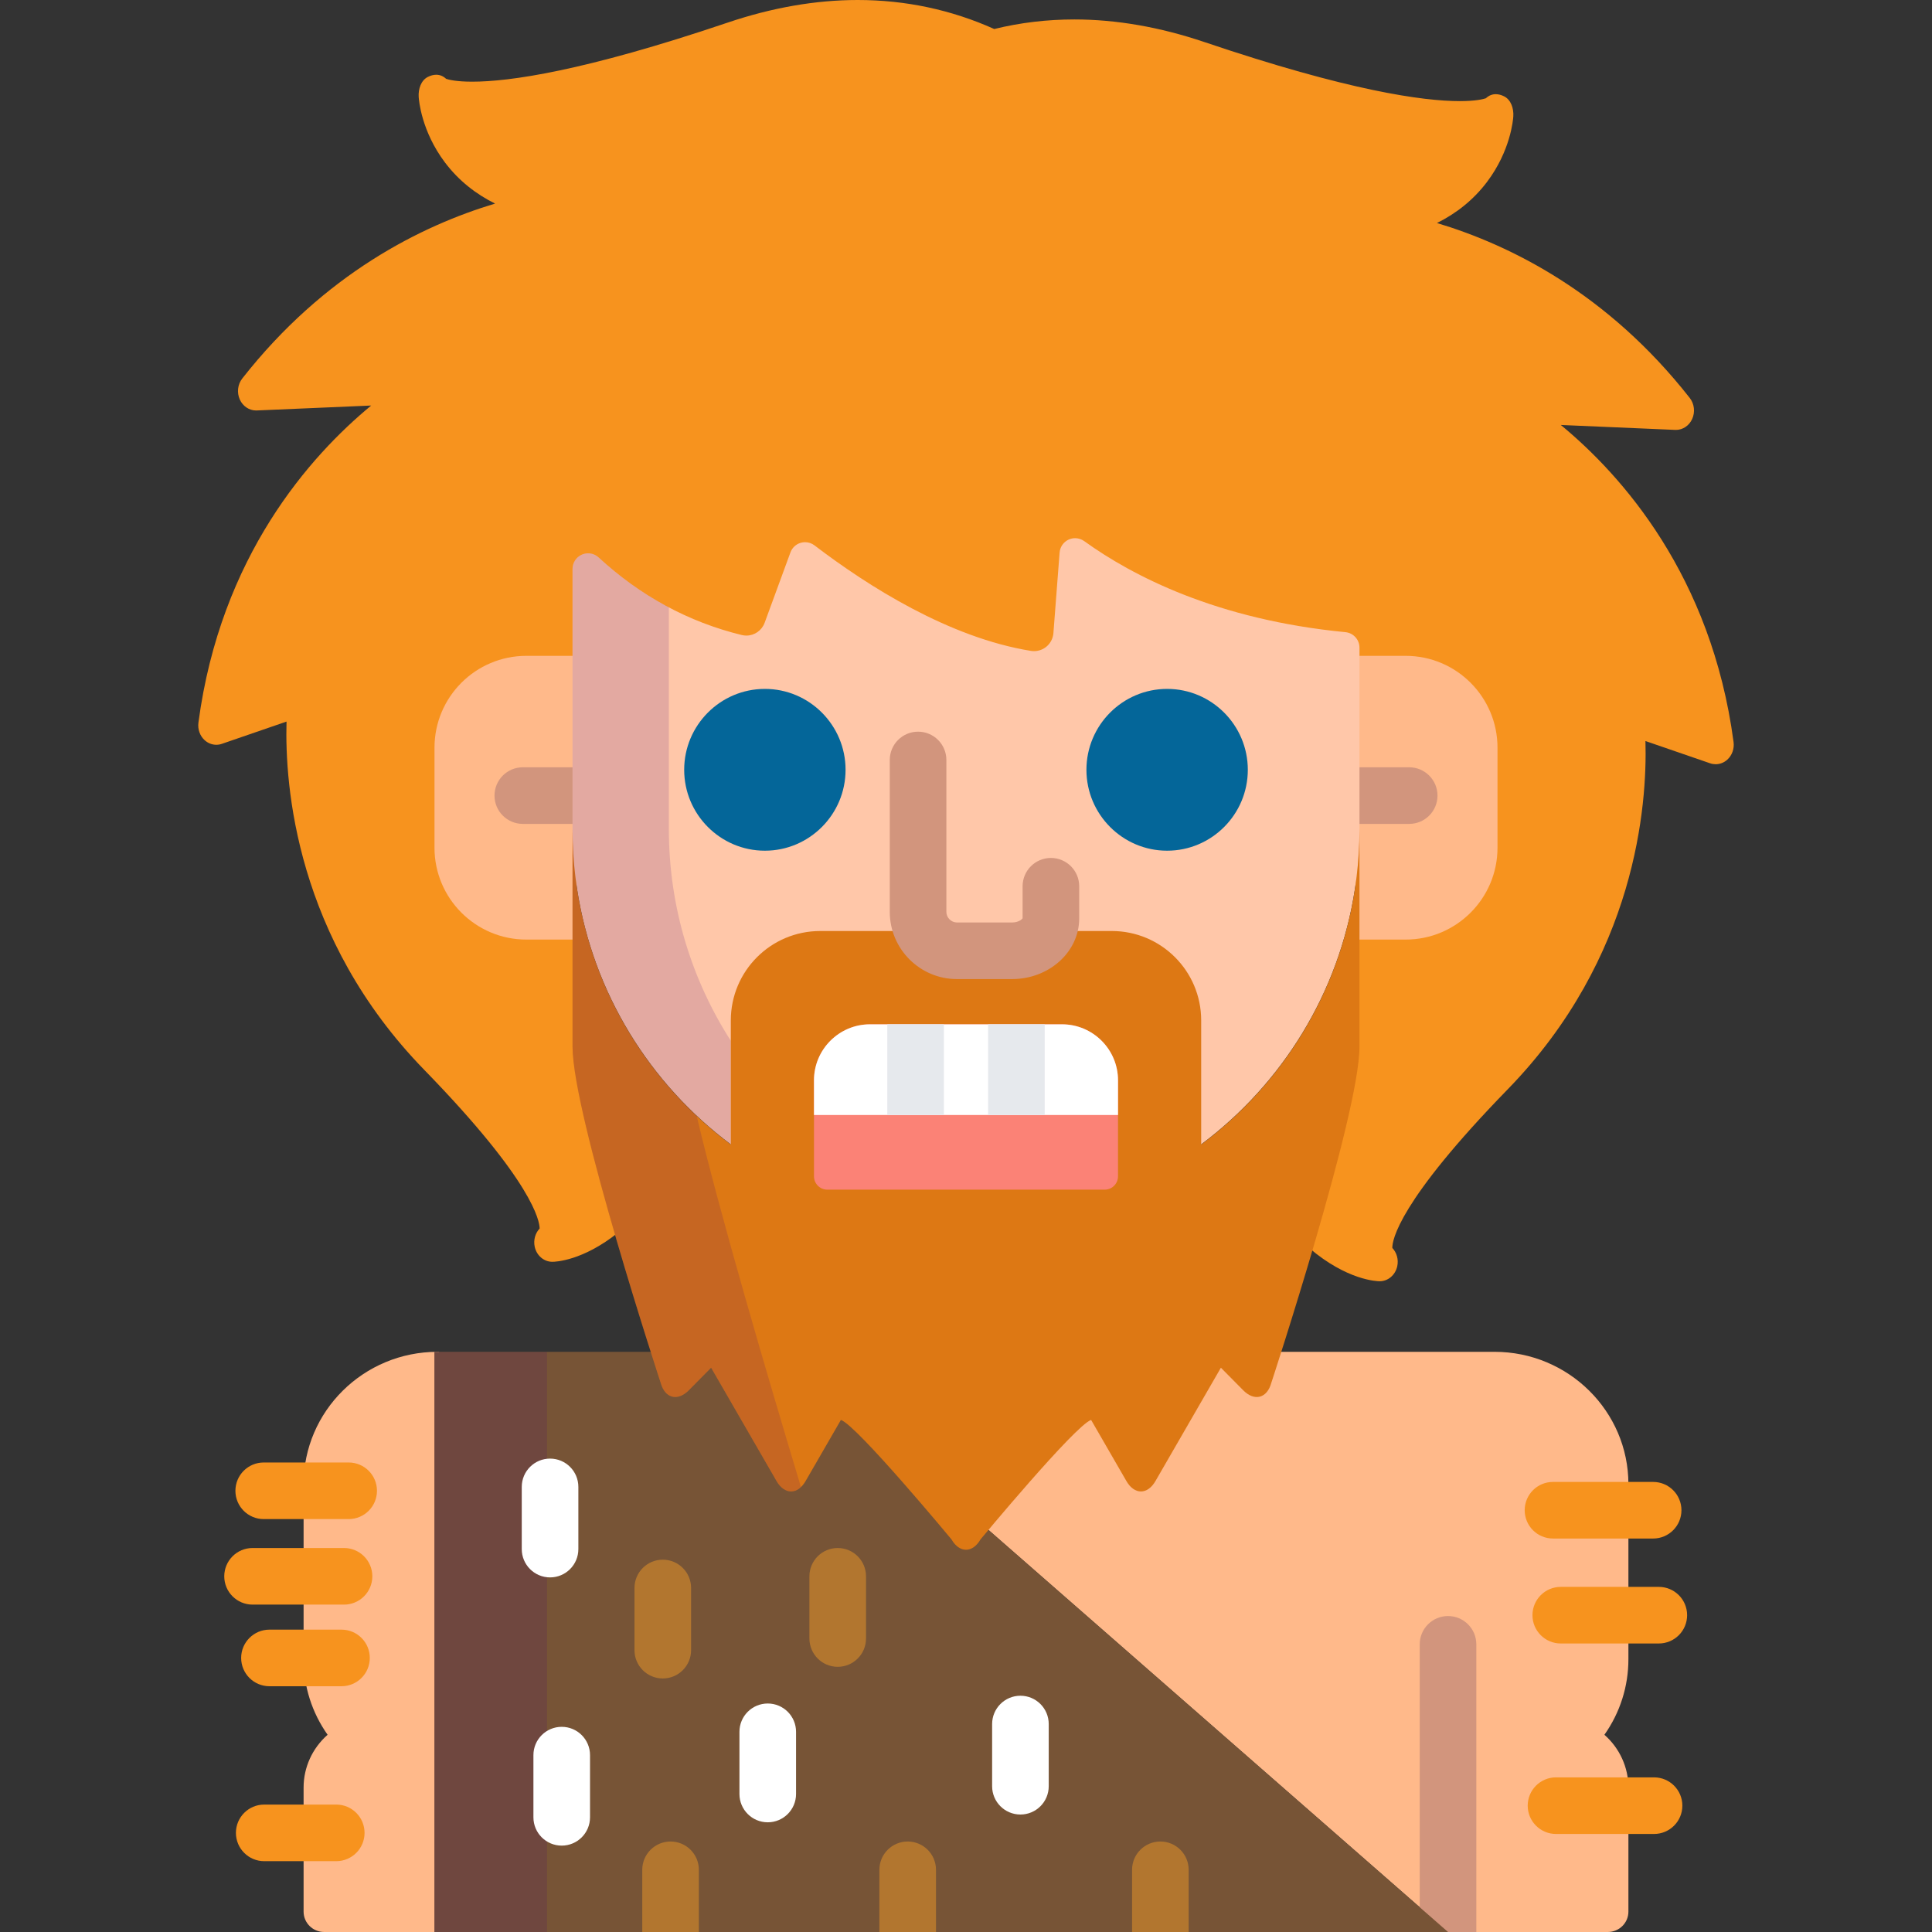 <?xml version="1.0" encoding="iso-8859-1"?>
<!-- Generator: Adobe Illustrator 19.0.0, SVG Export Plug-In . SVG Version: 6.00 Build 0)  -->
<svg version="1.1" id="Capa_1" xmlns="http://www.w3.org/2000/svg" xmlns:xlink="http://www.w3.org/1999/xlink" x="0px" y="0px"
	 viewBox="0 0 512 512" style="enable-background:new 0 0 512 512;" xml:space="preserve">
<rect x="0" y="0" width="512" height="512" fill="#333333" stroke="none"/>
<path style="fill:#F7931E;" d="M459.412,196.646c-5.859-44.131-29.664-70.726-45.783-84.024l30.32,1.305
	c0.065,0.003,0.129,0.004,0.192,0.004c1.822,0,3.494-1.116,4.3-2.889c0.834-1.834,0.583-4.024-0.643-5.585
	c-21.785-27.765-47.526-40.51-66.992-46.352c4.963-2.472,9.57-5.979,13.279-10.904c6.23-8.267,6.903-16.466,6.959-17.373
	c0.13-2.119-0.635-4.389-2.423-5.289c-0.75-0.377-1.499-0.58-2.226-0.58c-0.938,0-1.831,0.341-2.624,1.083
	c-0.632,0.216-2.642,0.754-6.903,0.754c-9.765,0.001-29.433-2.714-67.678-15.646c-11.765-3.98-23.369-5.997-34.49-5.997
	c-7.227,0-14.355,0.852-21.219,2.535C252.121,2.586,239.961,0,227.31,0c-11.124,0-22.731,2.019-34.501,5.999
	c-38.242,12.932-57.911,15.646-67.678,15.646c-4.258,0-6.268-0.537-6.902-0.752c-0.791-0.744-1.685-1.086-2.625-1.086
	c-0.723,0-1.474,0.202-2.224,0.58c-1.789,0.899-2.556,3.171-2.424,5.292c0.056,0.908,0.731,9.106,6.961,17.373
	c3.71,4.921,8.317,8.431,13.281,10.901c-19.466,5.841-45.208,18.585-66.996,46.353c-1.224,1.561-1.477,3.752-0.644,5.586
	c0.807,1.772,2.478,2.888,4.301,2.888c0.063,0,0.128-0.001,0.191-0.004l30.322-1.305c-16.119,13.299-39.925,39.895-45.785,84.025
	c-0.233,1.757,0.39,3.518,1.65,4.663c0.876,0.797,1.974,1.216,3.09,1.216c0.488,0,0.98-0.08,1.458-0.245l17.15-5.904
	c-0.484,16.923,2.443,57.323,36.491,92.29c28.987,29.772,30.576,40.181,30.585,42.052c-1.167,1.236-1.693,3.067-1.301,4.855
	c0.51,2.325,2.439,3.967,4.659,3.967h0.001c0.867,0,8.106-0.267,17.483-7.778c-5.649-19.494-11.13-40.619-11.13-49.204v-126.65
	c0-1.239,0.733-2.361,1.868-2.858c0.398-0.174,0.819-0.263,1.251-0.263c0.787,0,1.539,0.294,2.115,0.826
	c11.192,10.319,24.104,17.316,38.377,20.798c0.483,0.117,0.974,0.176,1.46,0.176c2.568,0,4.887-1.621,5.772-4.034l6.848-18.672
	c0.34-0.929,1.108-1.647,2.055-1.922c0.286-0.084,0.58-0.126,0.874-0.126c0.68,0,1.352,0.228,1.893,0.64
	c14.281,10.893,35.902,24.622,57.81,28.156c0.326,0.052,0.655,0.078,0.98,0.078c1.372,0,2.723-0.468,3.804-1.317
	c1.349-1.063,2.197-2.652,2.329-4.362l1.644-21.37c0.087-1.124,0.776-2.117,1.798-2.592c0.415-0.192,0.858-0.29,1.314-0.29
	c0.659,0,1.291,0.204,1.827,0.59c12.833,9.254,35.346,20.984,69.711,24.313c1.607,0.155,2.819,1.491,2.819,3.106v105.774
	c0,9.192-6.286,32.769-12.331,53.316c10.073,8.605,18.007,8.816,18.686,8.816c2.221,0,4.149-1.643,4.66-3.968
	c0.393-1.791-0.137-3.625-1.307-4.861c-0.033-1.972,1.525-12.192,30.591-42.044c34.048-34.968,36.976-75.367,36.491-92.291
	l17.15,5.905c0.478,0.164,0.971,0.245,1.459,0.245c1.115,0,2.213-0.42,3.089-1.217C459.023,200.165,459.646,198.403,459.412,196.646
	z"/>
<path style="fill:#FFB98A;" d="M115.936,358.245c-19.564,0-35.48,15.732-35.48,35.066v46.397c0,7.201,2.2,14.125,6.362,20.026
	c-4.043,3.556-6.362,8.643-6.362,13.958v32.912c0,2.98,2.444,5.396,5.458,5.396h30.458V358.245H115.936z"/>
<path style="fill:#F7931E;" d="M90.5,446.871H71.409c-4.142,0-7.5-3.357-7.5-7.5s3.358-7.5,7.5-7.5H90.5c4.142,0,7.5,3.357,7.5,7.5
	S94.642,446.871,90.5,446.871z"/>
<path style="fill:#FFB98A;" d="M431.544,393.311c0-19.335-15.915-35.066-35.479-35.066h-57.557
	c-1.529,4.808-2.506,7.789-2.553,7.932c-0.537,1.956-1.588,3.051-2.898,3.051c-0.908,0-1.933-0.53-2.885-1.493l-5.912-5.979
	c-0.189-0.191-0.445-0.297-0.711-0.297c-0.042,0-0.085,0.003-0.128,0.008c-0.31,0.04-0.582,0.222-0.738,0.492l-17.344,30.042
	c-0.837,1.451-1.895,2.25-2.98,2.25s-2.145-0.799-2.981-2.25l-9.356-16.204c-0.183-0.316-0.517-0.5-0.866-0.5
	c-0.105,0-0.213,0.017-0.317,0.052c-3.769,1.263-21.257,21.816-27.645,29.434L383.742,512h42.344c3.015,0,5.458-2.415,5.458-5.396
	v-32.912c0-5.315-2.317-10.402-6.36-13.958c4.161-5.901,6.36-12.825,6.36-20.026V393.311z"/>
<path style="fill:#D2957D;" d="M391.242,512v-76.233c0-4.143-3.357-7.5-7.5-7.5s-7.5,3.357-7.5,7.5V512H391.242z"/>
<path style="fill:#775436;" d="M261.193,404.782c-1.015,1.21-1.76,2.107-2.114,2.533c-0.036,0.044-0.068,0.09-0.097,0.139
	c-0.837,1.45-1.896,2.249-2.981,2.249c-1.086,0-2.144-0.799-2.982-2.249c-0.028-0.049-0.061-0.095-0.097-0.139
	c-2.586-3.117-25.392-30.504-29.759-31.967c-0.105-0.035-0.212-0.052-0.318-0.052c-0.349,0-0.684,0.184-0.866,0.5L212.623,392
	c-0.837,1.45-1.896,2.25-2.981,2.25s-2.144-0.8-2.981-2.25l-17.345-30.042c-0.156-0.271-0.429-0.452-0.738-0.492
	c-0.043-0.005-0.085-0.008-0.128-0.008c-0.266,0-0.522,0.105-0.711,0.297l-5.911,5.979c-0.952,0.963-1.977,1.493-2.884,1.493
	c-1.311,0-2.362-1.095-2.885-3.003c-0.05-0.152-1.032-3.15-2.567-7.98h-58.377V512h268.628L261.193,404.782z"/>
<g style="opacity:0.15;">
	<rect x="115.11" y="358.25" style="fill:#440075;" width="29.875" height="153.75"/>
</g>
<g>
	<path style="fill:#FFB98A;" d="M152.726,173.803h-13.223c-13.454,0-24.359,10.906-24.359,24.359v26.477
		c0,13.453,10.905,24.359,24.359,24.359h13.223L152.726,173.803L152.726,173.803z"/>
	<path style="fill:#FFB98A;" d="M372.497,173.803h-13.224v75.195h13.224c13.454,0,24.358-10.906,24.358-24.359v-26.477
		C396.856,184.709,385.951,173.803,372.497,173.803z"/>
</g>
<g>
	<path style="fill:#D2957D;" d="M152.726,203.339h-14.177c-4.142,0-7.5,3.357-7.5,7.5s3.358,7.5,7.5,7.5h14.177V203.339z"/>
	<path style="fill:#D2957D;" d="M373.451,203.339h-14.178v15h14.178c4.143,0,7.5-3.357,7.5-7.5S377.594,203.339,373.451,203.339z"/>
</g>
<path style="fill:#FFC7A9;" d="M256,323.992c-57.497,0-104.274-46.777-104.274-104.274v-68.961c0-1.637,0.968-3.118,2.467-3.774
	c0.531-0.232,1.094-0.347,1.653-0.347c1.016,0,2.018,0.375,2.794,1.092c11.064,10.202,23.828,17.12,37.935,20.561
	c0.404,0.098,0.815,0.147,1.223,0.147c2.15,0,4.092-1.357,4.833-3.378l6.848-18.673c0.451-1.229,1.458-2.172,2.714-2.537
	c0.379-0.111,0.768-0.166,1.154-0.166c0.893,0,1.773,0.29,2.499,0.845c14.19,10.825,35.661,24.463,57.362,27.964
	c0.269,0.043,0.55,0.065,0.82,0.065c1.149,0,2.281-0.393,3.186-1.104c1.128-0.889,1.84-2.221,1.95-3.653l1.644-21.37
	c0.115-1.486,1.022-2.794,2.373-3.422c0.554-0.256,1.146-0.383,1.735-0.383c0.852,0,1.696,0.264,2.411,0.778
	c12.734,9.183,35.08,20.822,69.224,24.129c2.111,0.204,3.723,1.979,3.723,4.102v48.085C360.274,277.215,313.497,323.992,256,323.992
	z"/>
<path style="opacity:0.15;fill:#440075;enable-background:new    ;" d="M193.674,303.267v-27.444
	c-10.388-16.208-16.419-35.465-16.419-56.104v-58.763c-6.631-3.504-12.855-7.917-18.615-13.228
	c-0.776-0.717-1.778-1.092-2.794-1.092c-0.559,0-1.122,0.114-1.653,0.347c-1.499,0.656-2.467,2.138-2.467,3.774v68.961
	C151.726,253.867,168.227,284.234,193.674,303.267z"/>
<path style="fill:#DD7814;" d="M318.326,303.322v-32.899c0-13.086-10.608-23.694-23.694-23.694h-10.056
	c-1.69,6.709-8.385,11.738-16.378,11.738h-14.596c-7.5,0-13.865-4.941-16.018-11.738h-20.216c-13.086,0-23.694,10.608-23.694,23.694
	v32.899c-25.462-19.013-41.948-49.384-41.948-83.604v57.689c0,17.982,23.369,89.082,23.369,89.082
	c1.119,4.082,4.469,4.958,7.444,1.948l5.911-5.978l17.345,30.042c2.116,3.666,5.579,3.666,7.695,0l9.355-16.204
	c4.223,1.415,29.307,31.657,29.307,31.657c2.116,3.666,5.58,3.666,7.695,0c0,0,25.085-30.242,29.308-31.657l9.355,16.204
	c2.115,3.666,5.58,3.666,7.694,0l17.344-30.042l5.912,5.978c2.976,3.01,6.326,2.134,7.444-1.948c0,0,23.368-71.103,23.368-89.082
	v-57.689C360.274,253.939,343.787,284.31,318.326,303.322z"/>
<g style="opacity:0.15;">
	<path style="fill:#440075;" d="M184.64,295.746c-20.259-19.021-32.914-46.047-32.914-76.028v57.689
		c0,17.982,23.369,89.082,23.369,89.082c1.119,4.082,4.469,4.958,7.444,1.948l5.911-5.978l17.345,30.042
		c1.744,3.022,4.402,3.546,6.468,1.587C203.312,364.391,190.567,321.024,184.64,295.746z"/>
</g>
<g>
	<path style="fill:#046699;" d="M309.3,225.443c-11.791,0-21.384-9.617-21.384-21.438c0-11.82,9.593-21.438,21.384-21.438
		s21.384,9.617,21.384,21.438C330.684,215.826,321.091,225.443,309.3,225.443z"/>
	<path style="fill:#046699;" d="M202.701,225.443c-11.791,0-21.384-9.617-21.384-21.438c0-11.82,9.593-21.438,21.384-21.438
		c11.79,0,21.382,9.617,21.382,21.438C224.084,215.826,214.491,225.443,202.701,225.443z"/>
</g>
<path style="fill:#FB8276;" d="M219.248,315.272c-1.953,0-3.534-1.582-3.534-3.534v-25.442c0-8.185,6.658-14.843,14.842-14.843
	h50.888c8.185,0,14.843,6.657,14.843,14.843v25.442c0,1.952-1.582,3.534-3.533,3.534H219.248z"/>
<path style="fill:#FFFFFF;" d="M281.444,271.453h-50.888c-8.184,0-14.842,6.657-14.842,14.843v9.189h80.572v-9.189
	C296.286,278.11,289.628,271.453,281.444,271.453z"/>
<path style="fill:#D2957D;" d="M268.198,259.467h-14.596c-9.816,0-17.802-7.985-17.802-17.802V201.4c0-4.143,3.358-7.5,7.5-7.5
	s7.5,3.357,7.5,7.5v40.265c0,1.519,1.283,2.802,2.802,2.802h14.596c1.72,0,2.64-0.831,2.802-1.125v-8.477c0-4.143,3.357-7.5,7.5-7.5
	s7.5,3.357,7.5,7.5v8.551C286,252.267,278.015,259.467,268.198,259.467z"/>
<g>
	<path style="fill:#F7931E;" d="M438.101,407.726h-26.543c-4.143,0-7.5-3.357-7.5-7.5s3.357-7.5,7.5-7.5h26.543
		c4.143,0,7.5,3.357,7.5,7.5C445.601,404.368,442.243,407.726,438.101,407.726z"/>
	<path style="fill:#F7931E;" d="M92.401,402.574H69.886c-4.142,0-7.5-3.357-7.5-7.5s3.358-7.5,7.5-7.5h22.515
		c4.142,0,7.5,3.357,7.5,7.5S96.543,402.574,92.401,402.574z"/>
	<path style="fill:#F7931E;" d="M91.171,425.238H66.93c-4.142,0-7.5-3.357-7.5-7.5s3.358-7.5,7.5-7.5h24.241
		c4.142,0,7.5,3.357,7.5,7.5S95.313,425.238,91.171,425.238z"/>
	<path style="fill:#F7931E;" d="M89.111,493.23H70.02c-4.142,0-7.5-3.358-7.5-7.5c0-4.143,3.358-7.5,7.5-7.5h19.091
		c4.142,0,7.5,3.357,7.5,7.5C96.611,489.873,93.253,493.23,89.111,493.23z"/>
	<path style="fill:#F7931E;" d="M439.604,435.54h-25.986c-4.143,0-7.5-3.357-7.5-7.5s3.357-7.5,7.5-7.5h25.986
		c4.143,0,7.5,3.357,7.5,7.5S443.746,435.54,439.604,435.54z"/>
	<path style="fill:#F7931E;" d="M438.342,486.02h-25.985c-4.142,0-7.5-3.357-7.5-7.5c0-4.142,3.358-7.5,7.5-7.5h25.985
		c4.143,0,7.5,3.358,7.5,7.5C445.842,482.662,442.485,486.02,438.342,486.02z"/>
</g>
<path style="fill:#FFFFFF;" d="M145.771,418.027c-4.142,0-7.5-3.357-7.5-7.5v-16.483c0-4.143,3.358-7.5,7.5-7.5s7.5,3.357,7.5,7.5
	v16.483C153.271,414.67,149.913,418.027,145.771,418.027z"/>
<g>
	<path style="fill:#B2762F;" d="M175.646,444.811c-4.142,0-7.5-3.357-7.5-7.5v-16.482c0-4.143,3.358-7.5,7.5-7.5s7.5,3.357,7.5,7.5
		v16.482C183.146,441.454,179.788,444.811,175.646,444.811z"/>
	<path style="fill:#B2762F;" d="M222.004,441.722c-4.142,0-7.5-3.357-7.5-7.5v-16.483c0-4.143,3.358-7.5,7.5-7.5s7.5,3.357,7.5,7.5
		v16.483C229.504,438.364,226.146,441.722,222.004,441.722z"/>
</g>
<g>
	<path style="fill:#FFFFFF;" d="M270.423,480.868c-4.143,0-7.5-3.357-7.5-7.5v-16.482c0-4.143,3.357-7.5,7.5-7.5
		c4.142,0,7.5,3.357,7.5,7.5v16.482C277.923,477.511,274.566,480.868,270.423,480.868z"/>
	<path style="fill:#FFFFFF;" d="M203.461,482.929c-4.142,0-7.5-3.357-7.5-7.5v-16.483c0-4.143,3.358-7.5,7.5-7.5s7.5,3.357,7.5,7.5
		v16.483C210.961,479.571,207.603,482.929,203.461,482.929z"/>
	<path style="fill:#FFFFFF;" d="M148.862,489.109c-4.142,0-7.5-3.357-7.5-7.5v-16.482c0-4.143,3.358-7.5,7.5-7.5s7.5,3.357,7.5,7.5
		v16.482C156.362,485.752,153.004,489.109,148.862,489.109z"/>
</g>
<g>
	<path style="fill:#B2762F;" d="M177.706,488.018c-4.142,0-7.5,3.357-7.5,7.5V512h15v-16.482
		C185.206,491.375,181.848,488.018,177.706,488.018z"/>
	<path style="fill:#B2762F;" d="M240.548,488.018c-4.142,0-7.5,3.357-7.5,7.5V512h15v-16.482
		C248.048,491.375,244.69,488.018,240.548,488.018z"/>
	<path style="fill:#B2762F;" d="M307.509,488.018c-4.142,0-7.5,3.357-7.5,7.5V512h15v-16.482
		C315.009,491.375,311.652,488.018,307.509,488.018z"/>
</g>
<g>
	<rect x="235.14" y="271.45" style="fill:#E6E9ED;" width="15" height="24.03"/>
	<rect x="261.86" y="271.45" style="fill:#E6E9ED;" width="15" height="24.03"/>
</g>
<g>
</g>
<g>
</g>
<g>
</g>
<g>
</g>
<g>
</g>
<g>
</g>
<g>
</g>
<g>
</g>
<g>
</g>
<g>
</g>
<g>
</g>
<g>
</g>
<g>
</g>
<g>
</g>
<g>
</g>
</svg>
